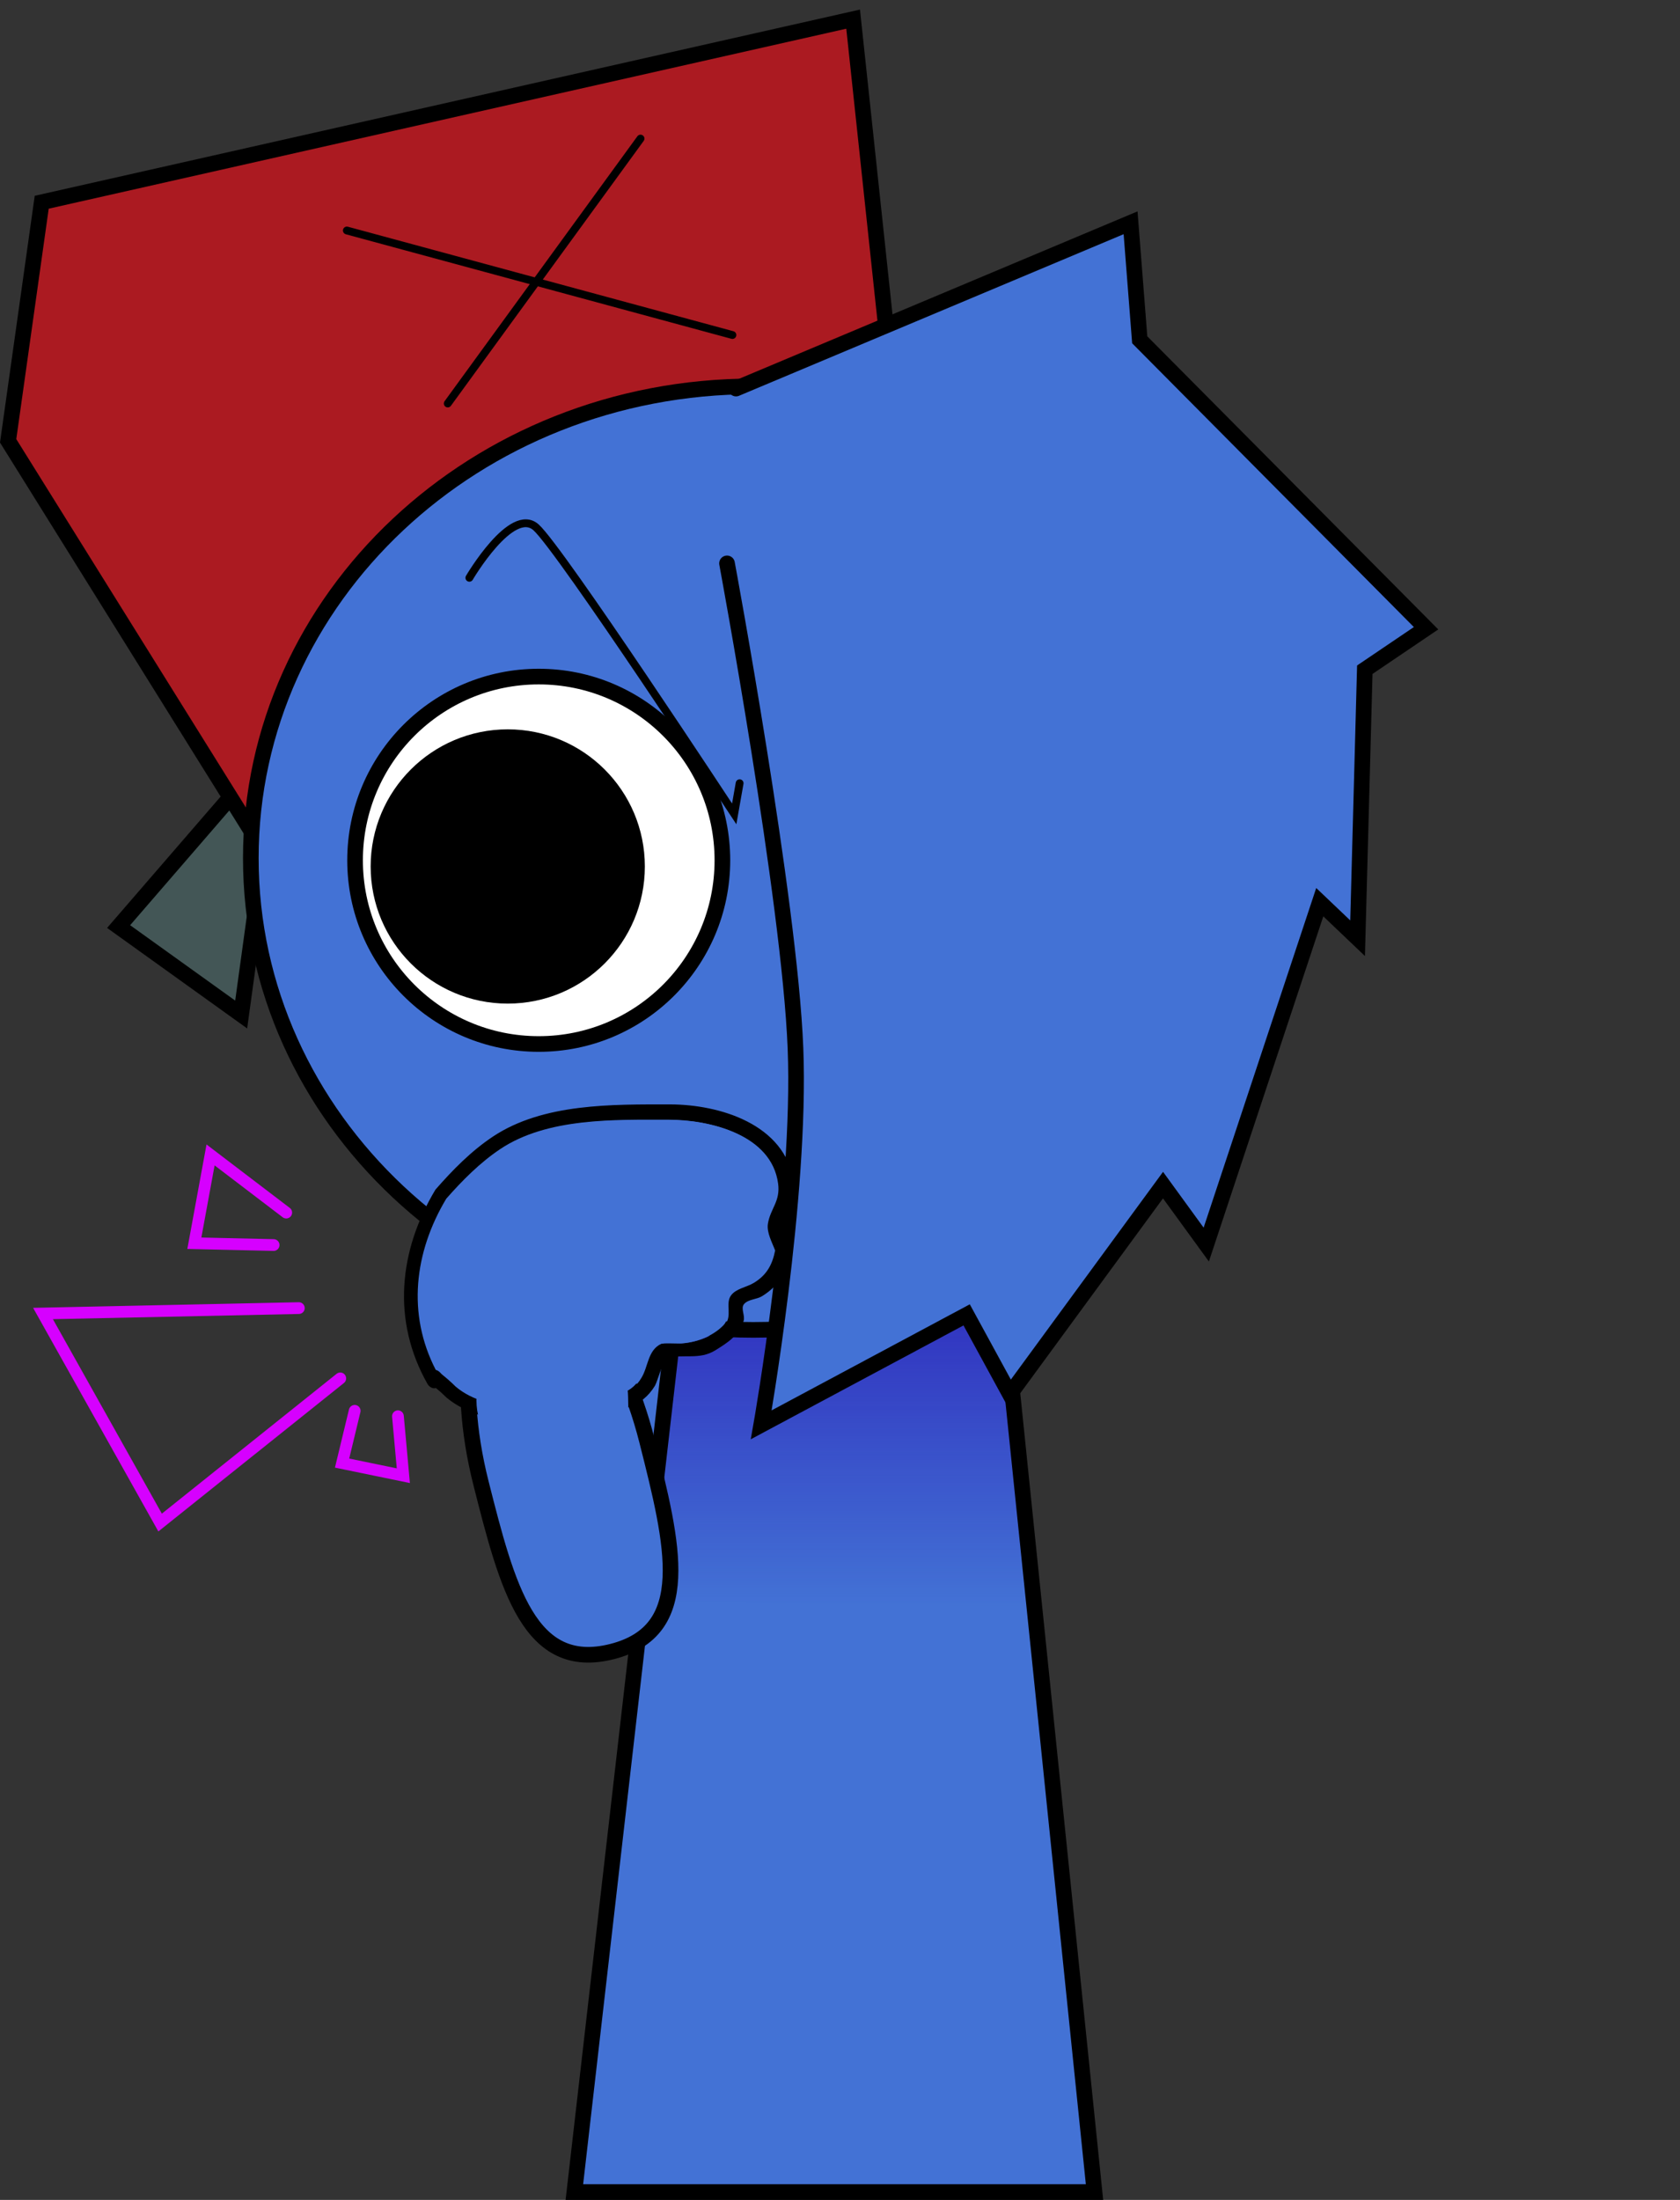 <svg version="1.1" xmlns="http://www.w3.org/2000/svg" xmlns:xlink="http://www.w3.org/1999/xlink" width="214.786" height="281.185" viewBox="0,0,214.786,281.185"><rect x="0" y="0" width="214.786" height="281.185" fill="#333333" stroke="none"/><defs><linearGradient x1="320.087" y1="187.072" x2="320.087" y2="244.232" gradientUnits="userSpaceOnUse" id="color-1"><stop offset="0" stop-color="#2713b5"/><stop offset="1" stop-color="#2713b5" stop-opacity="0"/></linearGradient></defs><g transform="translate(-212.92,-38.888)"><g stroke-miterlimit="10"><path d="M305.262,219.485c0,6.605 -4.685,11.959 -10.464,11.959c-5.779,0 -10.464,-5.354 -10.464,-11.959c0,-6.605 4.685,-11.959 10.464,-11.959c5.779,0 10.464,5.354 10.464,11.959z" fill="#4372d5" stroke="#000000" stroke-width="2" stroke-linecap="butt"/><g stroke="#000000" stroke-linecap="butt"><path d="M286.352,319.072l15.143,-131.842l37.783,-0.158l13.574,132z" fill="#4372d5" stroke-width="0"/><path d="M295.019,243.611l6.476,-56.381l37.783,-0.158l5.878,57.16z" fill="url(#color-1)" stroke-width="0"/><path d="M286.352,319.072l15.143,-131.842l37.783,-0.158l13.574,132z" fill="none" stroke-width="2"/></g><path d="M214.524,306.613v-267.725h213.182v267.725z" fill="none" stroke="none" stroke-width="0" stroke-linecap="butt"/><path d="" fill="none" stroke="#000000" stroke-width="2" stroke-linecap="round"/><g stroke="#000000"><path d="M243.754,168.561l-15.669,-11.243l20.477,-23.682z" fill="#435656" stroke-width="2" stroke-linecap="round"/><path d="M247.13,148.443l-33.169,-53.209l4.292,-30.496l103.738,-23.404l8.753,82.001z" fill="#ab1a21" stroke-width="2" stroke-linecap="round"/><path d="M244.987,148.572c0,-33.302 28.76,-60.298 64.237,-60.298c35.477,0 64.237,26.996 64.237,60.298c0,33.302 -28.76,60.298 -64.237,60.298c-35.477,0 -64.237,-26.996 -64.237,-60.298z" fill="#4372d5" stroke-width="2" stroke-linecap="butt"/><path d="M258.315,148.848c0,-12.968 10.513,-23.481 23.481,-23.481c12.968,0 23.481,10.513 23.481,23.481c0,12.968 -10.513,23.481 -23.481,23.481c-12.968,0 -23.481,-10.513 -23.481,-23.481z" fill="#ffffff" stroke-width="2" stroke-linecap="butt"/><path d="M262.807,149.638c0,-8.3 6.728,-15.028 15.028,-15.028c8.3,0 15.028,6.728 15.028,15.028c0,8.3 -6.728,15.028 -15.028,15.028c-8.3,0 -15.028,-6.728 -15.028,-15.028z" fill="#000000" stroke-width="5" stroke-linecap="butt"/><path d="M307.019,88.554l50.445,-21.191l1.168,14.957l36.608,36.869l-7.832,5.298l-0.921,34.321l-4.837,-4.607l-14.511,43.765l-5.528,-7.601l-19.579,26.72l-5.528,-10.135l-26.259,14.051c0,0 5.131,-29.151 4.376,-48.141c-0.755,-18.99 -8.753,-61.962 -8.753,-61.962" fill="#4372d5" stroke-width="2" stroke-linecap="round"/><path d="M272.928,112.74c0,0 5.409,-9.225 8.523,-6.45c3.114,2.775 25.338,36.624 25.338,36.624l0.691,-3.916" fill="none" stroke-width="1" stroke-linecap="round"/><path d="M308.171,202.342c0,0 -16.864,-2.022 -22.145,-3.822c-4.81,-1.64 -8.26,-6.543 -8.26,-6.543" fill="none" stroke-width="1.5" stroke-linecap="round"/><path d="M257.265,68.35l49.293,13.36" fill="none" stroke-width="1" stroke-linecap="round"/><path d="M294.811,56.602l-24.646,33.86" fill="none" stroke-width="1" stroke-linecap="round"/></g><g stroke-linecap="butt"><path d="M295.646,223.074c3.384,13.382 6.062,24.247 -4.49,26.916c-10.552,2.669 -13.362,-8.163 -16.746,-21.545c-3.384,-13.382 -1.374,-25.433 4.49,-26.916c5.864,-1.483 13.362,8.163 16.746,21.545z" fill="#4372d5" stroke="#000000" stroke-width="2"/><g stroke="none" stroke-width="0.5"><path d="M268.659,216.305c-0.683,0.175 -1.066,-0.496 -1.066,-0.496c-4.602,-8.091 -3.694,-17.055 0.996,-24.862c2.177,-2.496 4.581,-4.946 7.357,-6.789c6.437,-4.273 15.273,-4.107 22.657,-4.107c6.326,0.01 14.689,2.532 15.783,9.864c0.359,2.407 -0.894,3.713 -1.321,5.738c-0.124,0.588 0.809,2.463 0.951,2.918c-0.388,2.622 -1.333,4.543 -3.654,5.984c-0.715,0.444 -1.756,0.38 -2.312,1.01c-0.481,0.546 0.173,1.495 -0.068,2.182c-0.662,1.89 -1.984,2.724 -3.598,3.727c-2.083,1.293 -4.075,0.417 -6.147,1.018c-0.548,0.159 -1.237,2.939 -1.585,3.522c-1.755,2.853 -4.213,3.003 -7.189,3.643c-6.036,1.3 -14.369,2.027 -19.43,-2.109c-0.437,-0.437 -0.897,-0.851 -1.374,-1.244zM268.856,213.948c0.297,0.08 0.499,0.282 0.499,0.282l0.292,0.301c0.603,0.484 1.188,0.994 1.735,1.54c4.356,3.729 12.431,2.746 17.639,1.635c2.327,-0.496 4.585,-0.425 5.916,-2.722c0.885,-1.465 0.787,-3.517 2.534,-4.341c0.358,-0.169 2.175,-0.03 2.746,-0.074c1.899,-0.146 3.959,-0.9 5.322,-2.296c1.083,-1.11 0.064,-2.763 0.841,-3.809c0.664,-0.895 1.978,-1.031 2.93,-1.611c1.629,-0.992 2.347,-2.303 2.711,-4.126c-0.381,-1.033 -1.114,-2.306 -0.922,-3.447c0.331,-1.958 1.609,-2.83 1.3,-5.121c-0.838,-6.229 -8.636,-8.118 -13.798,-8.109c-6.922,0 -15.487,-0.289 -21.526,3.756c-2.581,1.729 -4.832,3.995 -6.871,6.317c-4.095,6.838 -5.028,14.698 -1.349,21.824z" fill="#000000"/><path d="M269.972,192.105c2.039,-2.322 4.304,-4.606 6.885,-6.335c6.039,-4.045 14.659,-3.763 21.581,-3.763c5.161,-0.009 12.983,1.904 13.821,8.133c0.308,2.291 -0.967,3.171 -1.297,5.129c-0.193,1.142 0.542,2.422 0.923,3.455c-0.365,1.823 -1.083,3.144 -2.712,4.136c-0.952,0.58 -2.267,0.721 -2.931,1.616c-0.777,1.047 0.238,2.71 -0.845,3.82c-1.363,1.396 -3.432,2.163 -5.331,2.309c-0.571,0.044 -2.393,-0.09 -2.751,0.079c-1.748,0.824 -1.662,2.883 -2.547,4.348c-1.331,2.297 -3.609,2.229 -5.935,2.725c-5.208,1.111 -13.319,2.077 -17.675,-1.653c-0.547,-0.546 -1.134,-1.06 -1.738,-1.544l-0.293,-0.301c0,0 -0.203,-0.203 -0.5,-0.283c-3.679,-7.126 -2.75,-15.032 1.345,-21.871z" fill="#4372d5"/></g><path d="M275.997,217.72c-0.023,0.043 -0.039,0.084 -0.048,0.124zM274.085,217.154l0.007,-0.053c2.044,-4.281 9.156,-3.062 13.157,-3.062c1.455,0 3.503,-0.329 4.819,0.554c1.332,0.894 1.12,2.533 1.177,4.003c-0.043,3.611 -1.923,5.366 -5.198,6.385c-5.855,1.822 -14.192,0.327 -14.214,-7.133c0,0 0,-0.399 0.252,-0.693z" fill="#4372d5" stroke="none" stroke-width="0.5"/></g><path d="M256.424,215.07l-23.034,18.427l-14.972,-26.72l32.708,-0.691" fill="none" stroke="#d600ff" stroke-width="1.5" stroke-linecap="round"/><path d="M247.902,198.025l-10.135,-0.23l2.073,-11.287l9.674,7.371" fill="none" stroke="#d600ff" stroke-width="1.5" stroke-linecap="round"/><path d="M263.795,219.907l0.691,7.601l-7.832,-1.612l1.612,-6.68" fill="none" stroke="#d600ff" stroke-width="1.5" stroke-linecap="round"/></g></g></svg>